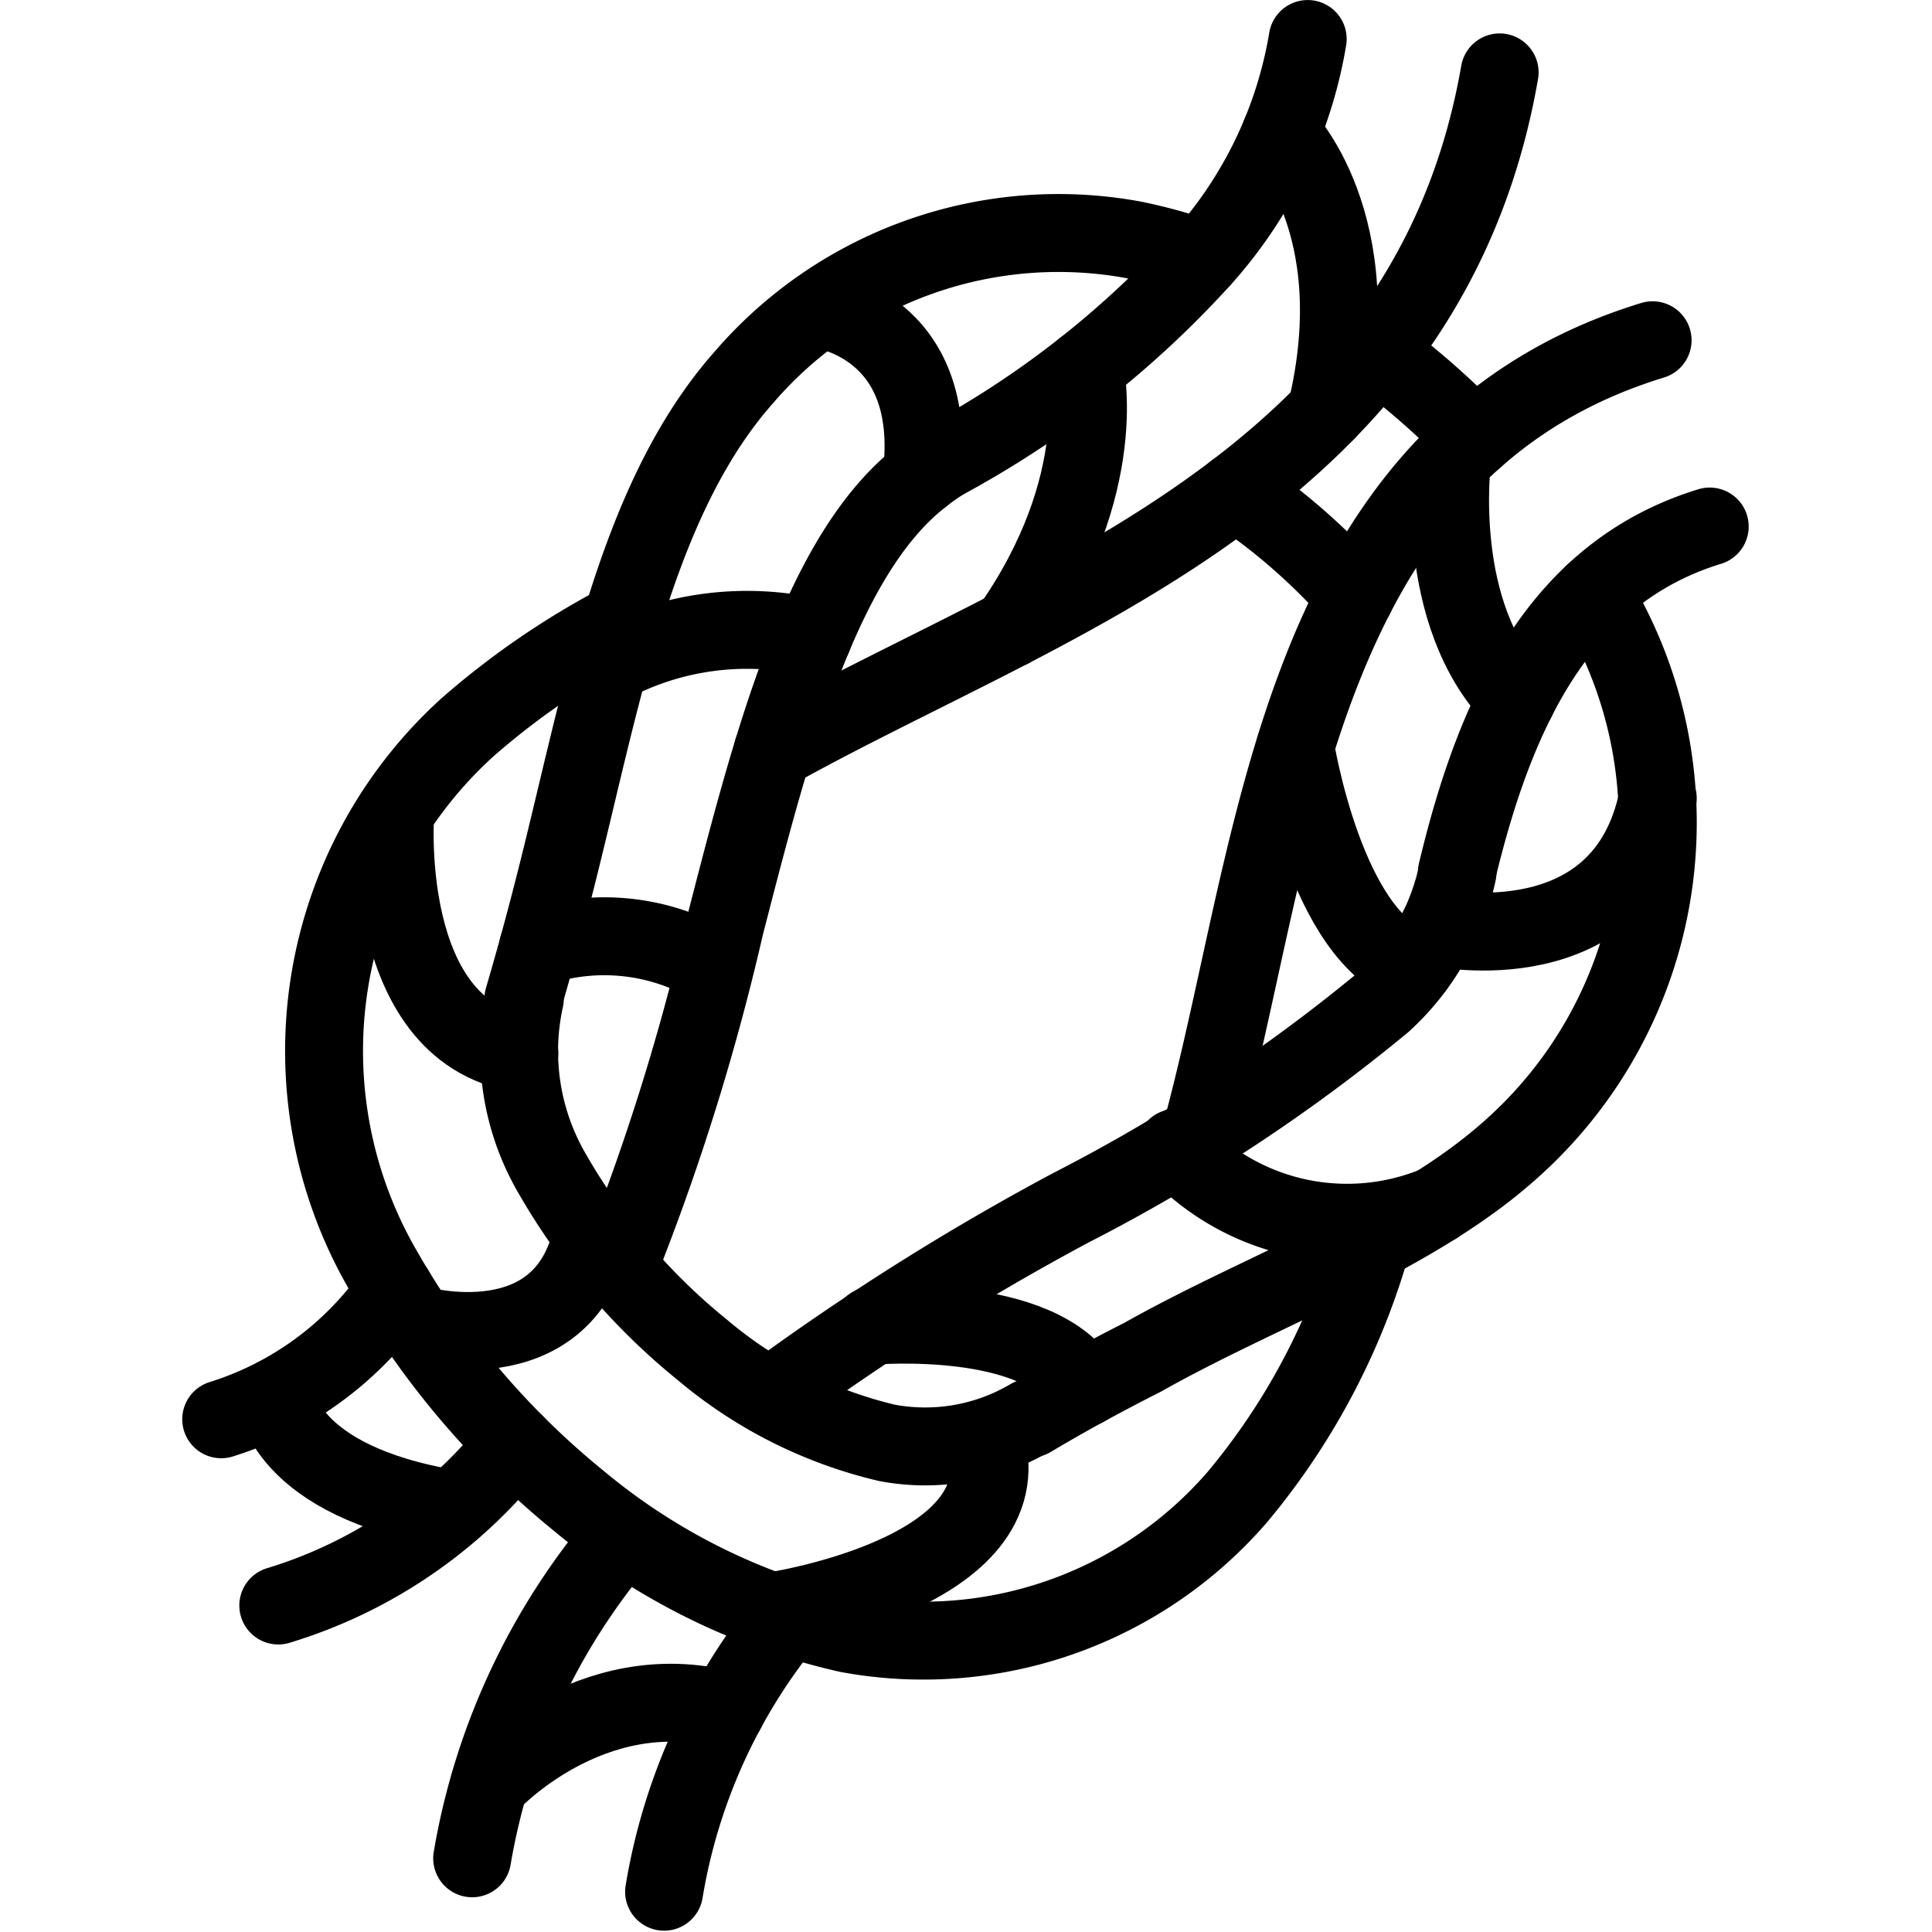<svg xmlns="http://www.w3.org/2000/svg" width="24" height="24" viewBox="0 0 24 24"> <g transform="translate(2.264 0.0) scale(0.484)">
  
  <g
     id="line-supplement"
     transform="translate(-15.9,-11.183)">
    <path
       fill="none"
       stroke="#000"
       stroke-linecap="round"
       stroke-linejoin="round"
       stroke-width="2"
       d="m 18.299,47.037 c 0,0 0.17,2.167 4.537,2.876"
       id="path2" />
    <path
       fill="none"
       stroke="#000"
       stroke-linecap="round"
       stroke-linejoin="round"
       stroke-width="2"
       d="M 25.034,35.484 A 5.464,5.464 0 0 1 29.557,36"
       id="path4" />
    <path
       fill="none"
       stroke="#000"
       stroke-linecap="round"
       stroke-linejoin="round"
       stroke-width="2"
       d="m 26.858,28.234 a 7.516,7.516 0 0 1 5.227,-0.693"
       id="path6" />
    <path
       fill="none"
       stroke="#000"
       stroke-linecap="round"
       stroke-linejoin="round"
       stroke-width="2"
       d="m 32.27,19.121 c 0,0 3.074,0.374 2.608,4.286"
       id="path8" />
    <path
       fill="none"
       stroke="#000"
       stroke-linecap="round"
       stroke-linejoin="round"
       stroke-width="2"
       d="m 48.146,34.993 c 0,0 4.736,1.001 5.625,-3.318"
       id="path10" />
    <path
       fill="none"
       stroke="#000"
       stroke-linecap="round"
       stroke-linejoin="round"
       stroke-width="2"
       d="m 41.396,40.645 a 6,6 0 0 0 6.679,1.472"
       id="path12" />
    <path
       fill="none"
       stroke="#000"
       stroke-linecap="round"
       stroke-linejoin="round"
       stroke-width="2"
       d="m 33.598,45.211 c 0,0 4.344,-0.38 5.458,1.594"
       id="path14" />
    <path
       fill="none"
       stroke="#000"
       stroke-linecap="round"
       stroke-linejoin="round"
       stroke-width="2"
       d="m 23.789,56.957 c 0,0 2.577,-2.811 6.076,-1.884"
       id="path16" />
    <path
       fill="none"
       stroke="#000"
       stroke-linecap="round"
       stroke-linejoin="round"
       stroke-width="2"
       d="m 44.092,14.609 c 0,0 2.336,2.296 1.168,7.143"
       id="path18" />
    <path
       fill="none"
       stroke="#000"
       stroke-linecap="round"
       stroke-linejoin="round"
       stroke-width="2"
       d="m 39.056,20.634 c 0,0 0.718,2.957 -1.898,6.687"
       id="path20" />
    <path
       fill="none"
       stroke="#000"
       stroke-linecap="round"
       stroke-linejoin="round"
       stroke-width="2"
       d="m 21.367,32.03 c 0,0 -0.428,5.567 3.185,6.183"
       id="path22" />
    <path
       fill="none"
       stroke="#000"
       stroke-linecap="round"
       stroke-linejoin="round"
       stroke-width="2"
       d="m 21.929,45.182 c 0,0 3.761,1.077 4.49,-2.313"
       id="path24" />
    <path
       fill="none"
       stroke="#000"
       stroke-linecap="round"
       stroke-linejoin="round"
       stroke-width="2"
       d="m 31,52.545 c 0,0 6.314,-0.912 5.558,-4.232"
       id="path26" />
    <path
       fill="none"
       stroke="#000"
       stroke-linecap="round"
       stroke-linejoin="round"
       stroke-width="2"
       d="m 44.466,30.345 c 0,0 0.781,4.949 3.068,5.655"
       id="path28" />
    <path
       fill="none"
       stroke="#000"
       stroke-linecap="round"
       stroke-linejoin="round"
       stroke-width="2"
       d="m 48.492,22.982 c 0,0 -0.509,3.986 1.657,6.152"
       id="path30" />
  </g>
  <g
     id="line"
     transform="translate(-15.9,-11.183)">
    <path
       fill="none"
       stroke="#000"
       stroke-linecap="round"
       stroke-miterlimit="10"
       stroke-width="2"
       d="m 41.964,17.936 a 11.175,11.175 0 0 0 2.822,-5.752 M 35.49,22.982 a 24.811,24.811 0 0 0 6.474,-5.046 M 46.437,43.06 a 17.736,17.736 0 0 1 -3.447,6.535 10.652,10.652 0 0 1 -9.998,3.52 16.406,16.406 0 0 1 -6.901,-3.4 21.166,21.166 0 0 1 -5.077,-5.998 11.217,11.217 0 0 1 2.21,-13.87 20.331,20.331 0 0 1 3.948,-2.703 m 27.932,-2.447 c -3.772,1.156 -5.47,4.594 -6.489,8.873 m -6.563,6.684 c 0.36,-1.325 0.668,-2.736 0.983,-4.175 1.42,-6.488 3.03,-13.842 10.603,-16.163 M 24.692,36.821 a 6.234,6.234 0 0 0 0.672,4.431 16.179,16.179 0 0 0 3.885,4.577 11.38,11.38 0 0 0 4.742,2.387 5.297,5.297 0 0 0 3.676,-0.648 M 49.712,13.041 c -1.526,8.772 -8.587,12.307 -14.817,15.426 -1.327,0.664 -2.623,1.313 -3.843,1.994"
       id="path33" />
    <path
       fill="none"
       stroke="#000"
       stroke-linecap="round"
       stroke-linejoin="round"
       stroke-width="2"
       d="m 46.579,20.244 q 0.324,0.24 0.642,0.496 M 24.657,36.813 q 0.387,-1.312 0.759,-2.767 c 1.215,-4.727 2.042,-9.96 4.906,-13.186 A 10.649,10.649 0 0 1 40.32,17.34 13.648,13.648 0 0 1 42.066,17.821 M 16.9,47.61 a 8.483,8.483 0 0 0 4.467,-3.295 m 3.079,3.918 A 12.253,12.253 0 0 1 18.365,52.39 M 35.852,22.774 a 6.274,6.274 0 0 0 -1.791,1.405 c -2.06,2.32 -3.164,6.614 -4.232,10.766 a 59.69,59.69 0 0 1 -2.741,8.77 m 18.916,-17.231 a 15.99,15.99 0 0 0 -1.942,-1.859 q -0.56,-0.451 -1.134,-0.828 m -11.928,23.24 a 64.014,64.014 0 0 1 7.724,-4.864 44.08,44.08 0 0 0 7.987,-5.254 6.285,6.285 0 0 0 1.92,-3.346 m -25.29,25.305 a 17.154,17.154 0 0 1 3.861,-8.258 m 4.259,2.079 a 14.91,14.91 0 0 0 -3.194,7.037 m 23.848,-33.314 q 0.093,0.157 0.182,0.315 a 11.217,11.217 0 0 1 -2.211,13.871 c -2.547,2.329 -6.405,3.641 -9.537,5.41 -1.004,0.509 -1.963,1.03 -2.87,1.572 m 9.541,-26.85 v 0 a 20.45,20.45 0 0 1 1.852,1.692"
       id="path35" />
  </g>
</g></svg>